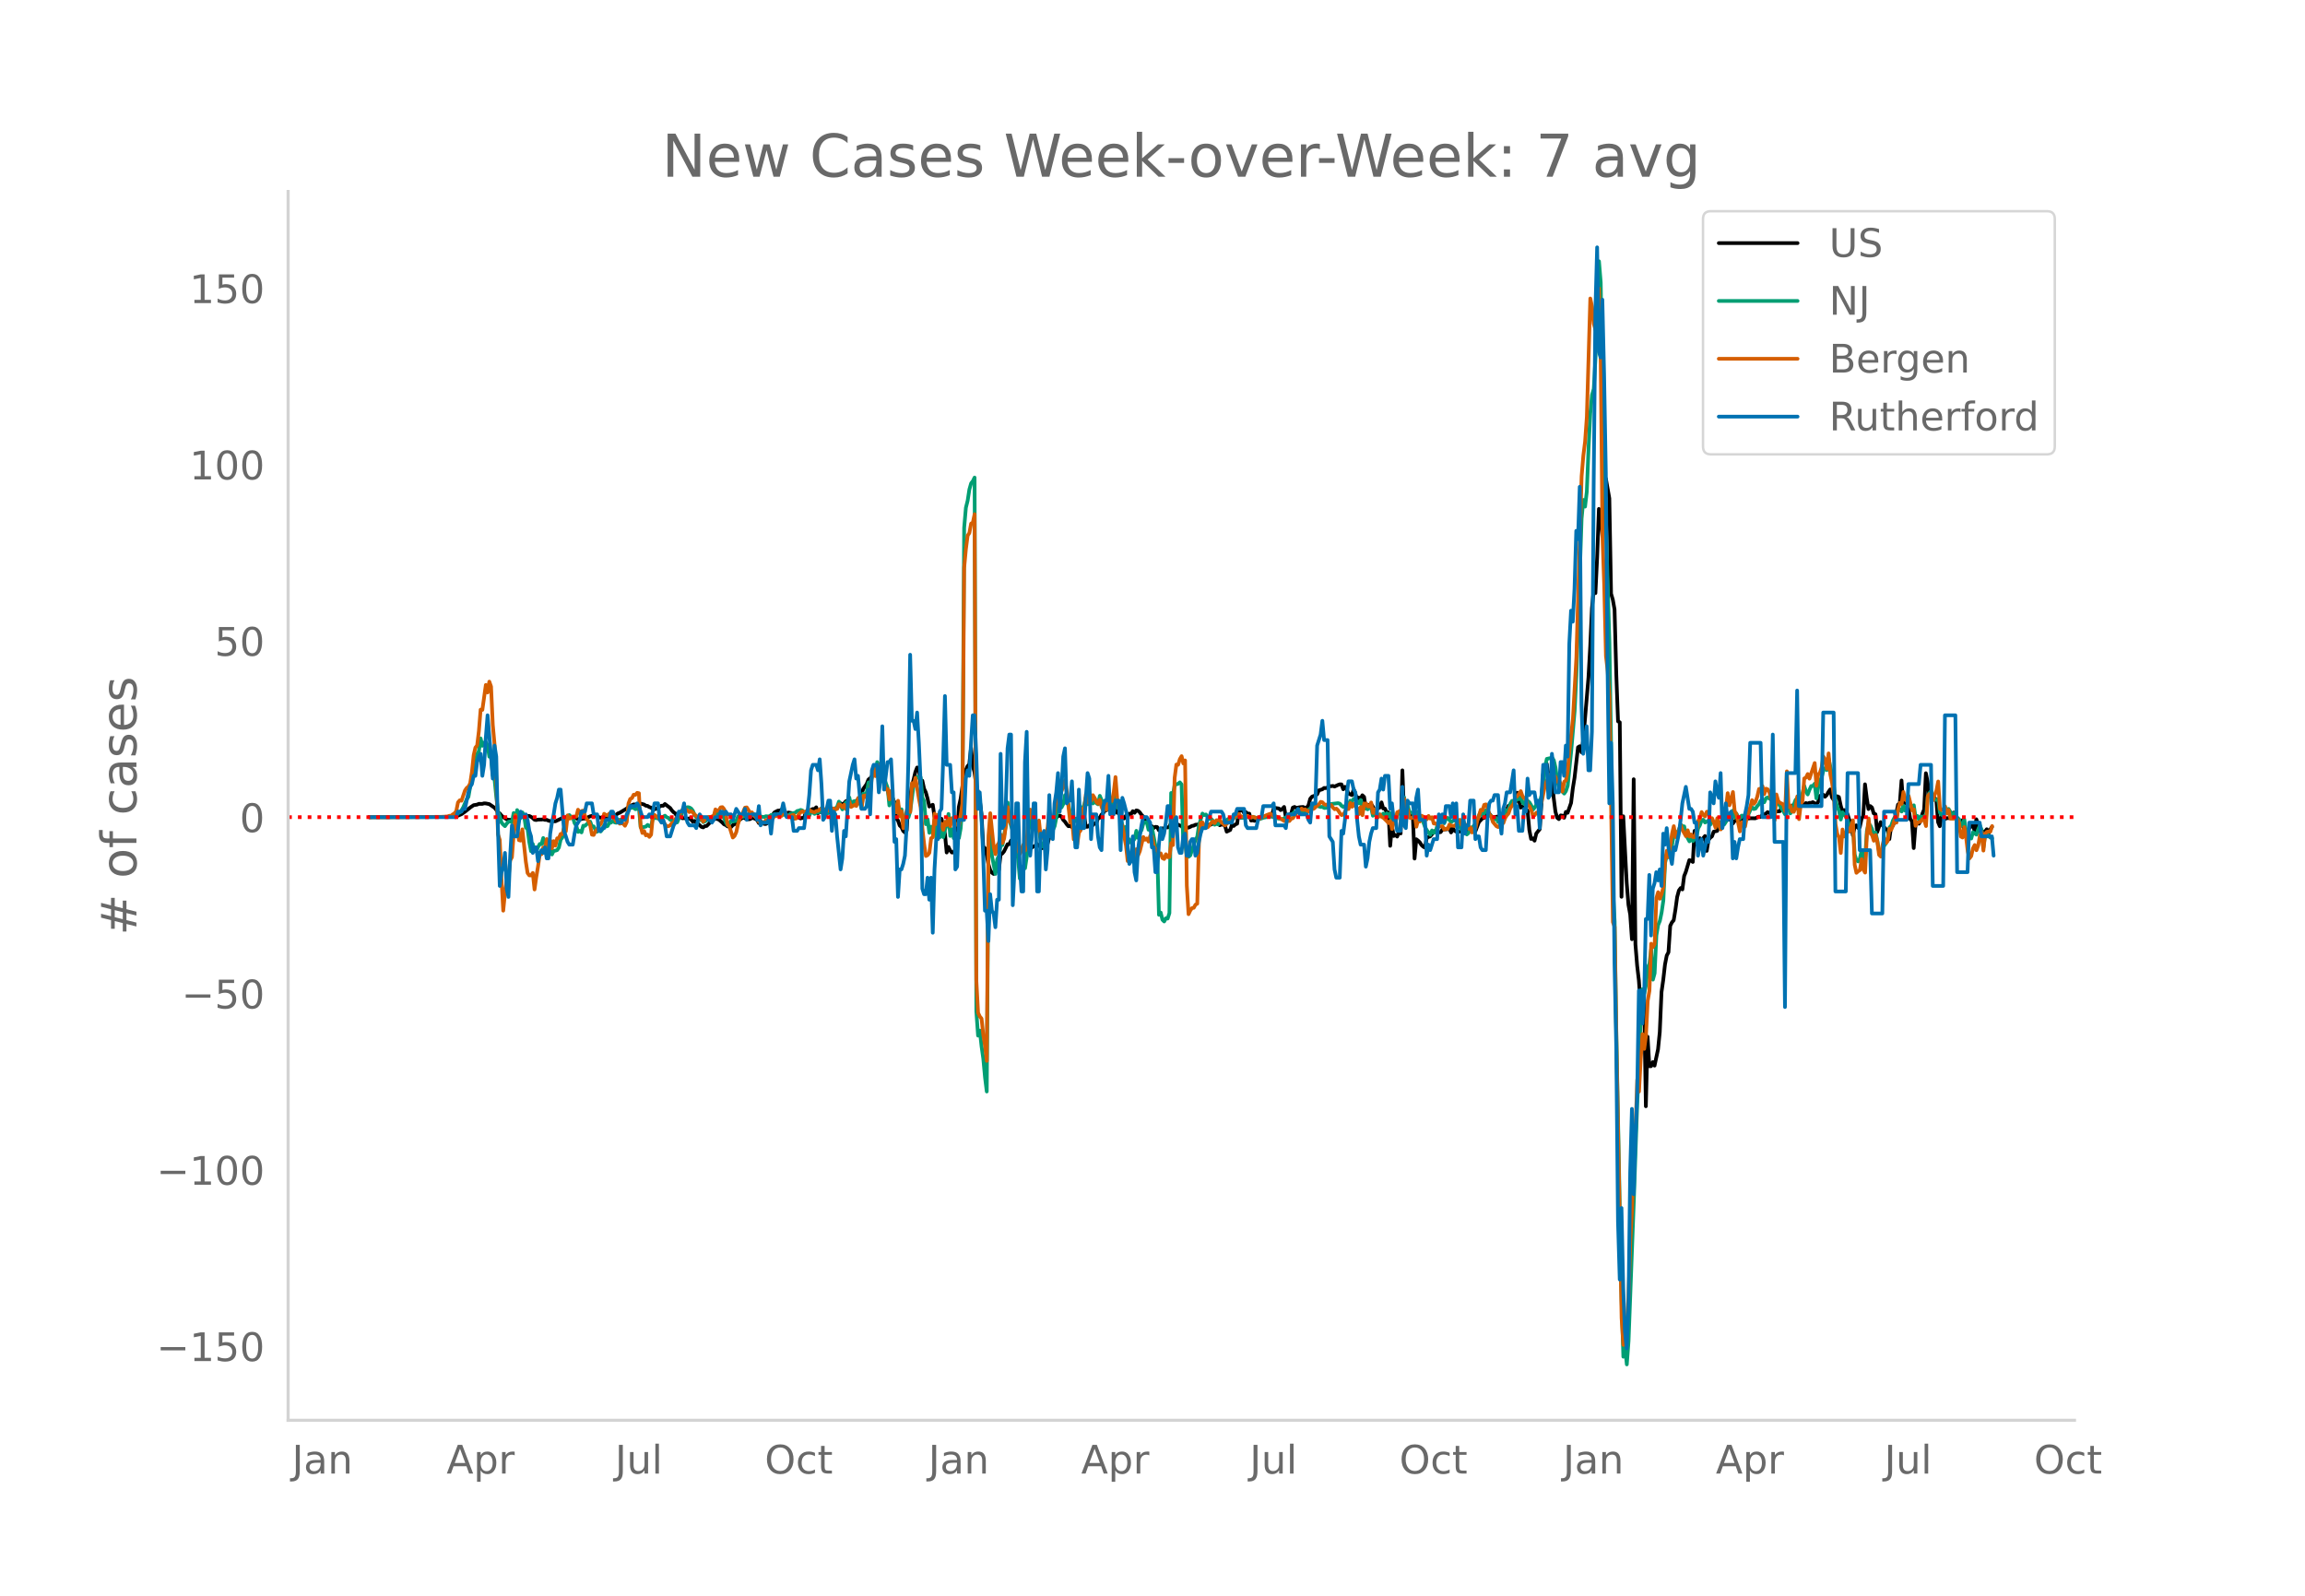 <svg height="864" viewBox="0 0 936 648" width="1248" xmlns="http://www.w3.org/2000/svg" xmlns:xlink="http://www.w3.org/1999/xlink"><defs><style>*{stroke-linecap:butt;stroke-linejoin:round}</style></defs><g id="figure_1"><path d="M0 648h936V0H0z" style="fill:#fff" id="patch_1"/><g id="axes_1"><path d="M117 576.72h725.4V77.76H117z" style="fill:none" id="patch_2"/><path clip-path="url(#p9004074d41)" d="m149.973 331.808 31.772-.104 2.824-.146 1.412-.33 1.413-.615 1.412-1.002 1.412-1.116.706-.58 1.412-.958 1.412-.227.706-.314 1.412.008.706-.204.706.032 1.412.279 2.119 1.457.706.863.706 1.085.706.347.706.91.706.59 1.412.92.706.194.706-.003.706.208.706-.423.706-.154.706-.036 1.412-.776.706-.581.707-.2.706.362 1.412.048.706.348.706.499.706.682.706.124.706-.184 1.412-.01.706-.096.706.222.706-.02.706.325.706.194 2.119.088 2.824-1.332.706-.006.706-.33 2.824-.086.706.432.706.047.706.39.706.124 1.412-.356.706.026 2.119-.94 1.412-.357 1.412.289.706.404.706.242 1.412-.256.706.46 2.118-.738.706-.502.706.004.706-.204.706-.534.707-.241 2.824-1.733 1.412-1.097.706-.224.706-.366.706.082 1.412-.3.706-.079 1.412.351.706.49.706.076.706.476.706.218.707.627.706.035.706-.188 1.412-.885.706-.363.706.037.706-.715 2.118 1.616.706.993.706.738.706.467.706 1.339.706.006.706-.162.706.78.707-.06.706.115.706.271.706-.288.706.439.706.89.706-.29.706.686.706.461 1.412 1.277.706.217.706-.52.706-.07 2.118-2.143 1.412-.887 1.413.433 1.412 1.201.706.737.706.285.706.547.706.076.706.216.706-.782.706-.378.706-.846 2.824-1.982.706.424.706-.556.707.946.706-.075.706-.499.706.121.706.282.706.462.706 1.245.706-.858 1.412 1.196.706.05.706-.423 1.412-3.018.706-.315.706-.971 1.412-.73.706.02.707-.395.706.755.706.227.706.459.706-.273 1.412.243.706 2.222.706-.506.706.11.706-.082.706.417.706-.262.706.198.706-2.658.706.445 1.412-1.197.707-.397.706.075.706-.745.706 2.46.706-.772.706.257.706.062.706-.381.706.172.706.412.706-1.983.706.332.706.153.706-.05.706-.208.706-1.54.706-.544.706.512.707-.473.706-.826.706-.36.706.017.706 1.258.706-.165.706-.634.706-.264.706-.533.706-.943.706-1.146.706-2.25 1.412-1.983.706-1.827.706-.536.706-.725.706-.98.706.538.707-.16.706.021.706 1.587.706.336.706 1.15.706 1.952.706 1.259 1.412 3.068.706.352.706 1.315.706 6.755.706.647.706 2.084.706.64.706 1.56.706.615.706-.765.707-12.42.706-1.157.706-4.664.706-2.522.706-3.044.706-1.815.706.127.706 6.686.706-1.472.706 3.27.706 1.465.706 2.525.706 3.244 1.412-.72.706 4.89 1.412 1.999.706-.266.707-.938.706 2.629.706 3.533.706 7.538.706-2.28.706 1.465.706.82.706-.057.706-1.138.706-5.093.706-12.253.706-3.228 1.412-9.527.706-2.157.706-1.61.706-.735.706-6.683.707 7.133.706 2.692.706 5.506.706 2.432.706 3.345.706 5.617.706 13.368.706.625.706 2.788.706 3.719.706 2.368.706 1.072.706.513.706-.788.706-.963.706.139.706-6.273.706-.42.706-.88 1.413-2.87.706-.01.706-1.53.706 1.88.706-.058.706.366.706 1.012.706.509.706-.328.706.663.706 2.128.706-1.03.706-.646.706-1.28.706-.327.706-.534.706-.188.707-.695.706.809.706-.025.706.864.706-.515.706-.334.706-.929 1.412-5.057.706-1.798.706-2.49.706-1.366.706-.491.706-.27.706.434.706 1.35.706.723.706 1.04.706.806.707-.06.706.41.706-2.53.706-.78.706.051.706-.355.706-.692.706.059.706-.547.706 4.686.706-.024.706-.57.706-.186.706.126.706-.742.706.107.706-2.175.706-.223.707-1.262.706-.658.706-1.086.706-.088.706-.88.706-1.151.706-.204.706 2.053.706.036.706 1.233.706.177.706 1.123.706.634.706.358.706-1.067.706.3.706-1.179.706.176.706-1.175.707.656.706-.973.706.155.706.625.706 1.011.706.717.706 1.106.706-.187.706 1.973.706.992.706.043.706.707.706-.466.706.076.706 1.325 1.412-.793.706.075.707-.58.706.144.706-.24.706-1.592 2.118.338 1.412.695.706.208.706.997.706-.25 1.412-.093.706-.28.706-.405.706-.105.706-.376.706-.046.707-.159.706-.027 1.412.722 2.118-.498.706-.08 1.412-.743.706-.248.706.258.706 1.032.706-.297.706.07.706.4.706 2.432 1.413-.69.706-2.123.706.506.706-.644.706-.287.706-5.414.706.066.706-.12.706 1.14.706-.379.706.627.706-.004.706 2.803.706-.092.706.21 3.53-1.662.707.006.706-.171.706.063 1.412-.274.706-2.977.706-.2 1.412.2.706.664.706-.522.706-.767.706 4.113.706-.587.706-.41.706-.235.706-2.603.707-.284.706.4 1.412-.28 1.412-.112.706.436.706-.201.706-.867.706-2.661.706-.87.706-.277.706-.083.706-.63.706-1.594 1.412-.42.706-.547.706.064.707-.265.706-.572.706.076.706-.138.706.256 1.412-.647.706-.256.706.035.706 1.977.706-.988.706 1.056.706 1.66 1.412.632.706-2.386 1.412 3.975.707-.58.706.426.706-1.364.706.686.706 4.622.706-1.477.706.169.706-.435.706.992.706 1.478.706-.301.706-.474.706-.26.706-2.102.706 2.498.706.046.706 1.563.706-.042.706 13.569.707-8.155.706 4.167.706-.432.706.668.706-1.688.706.444.706-25.65.706 18.034.706-.798.706.658.706-.36.706.849.706-.328.706 17.763.706-7.836.706.542.706.707.706 1.094.707.675.706.382.706-3.96.706-.379.706-.232 1.412-1.748.706-.575.706.167.706.543.706-.118.706-1.024 2.118-.17.706-.348.706 1.678.706-1.727.706 1.05.707.35.706.095 1.412-.312.706-2.953.706 2.547.706.034.706-.587.706-.193.706-.005.706.26.706.924 1.412-3.708 1.412-1.493.706-.206.706-.426.707-2.212.706.887.706 1.098.706.457 2.118-.372.706 1.067.706-1.03.706-1.49.706.958.706-2.152.706-1.68.706.106.706-1.264 1.412-.159.706-3.999 1.413 6.051.706-.389.706.741.706.326.706.608.706 7.797.706 3.642.706-.246.706.946.706-2.938 1.412-1.754 1.412-22.26.706-3.107.706-1.125.706 4.755 1.413 1.341.706 7.671.706 5.604.706 2.51.706.551.706-1.515.706.115.706.84.706-2.369.706.357 1.412-4.017.706-5.896.706-4.347 1.412-12.359.706-.417.706 2.47.707-5.056 2.118-25.32.706-12.525.706-15.575.706-7.42.706 1.267.706-14.633.706-19.57.706 1.894.706 9.08 1.412-23.277 1.412 8.015.706 38.72.706 2.417.706 3.987.707 26.208.706 19.21.706.388.706 70.87.706-32.69 1.412 27.166.706 8.8.706 3.916.706 10.023.706-64.953.706 67.068.706 8.676.706 6.044.706 10.068.706.588.706-2.674.706 43.027.707-28.235.706 11.962.706-.002.706-1.667.706 1.438 1.412-6.618.706-7.019.706-16.252.706-4.948.706-6.21.706-3.65.706-1.339.706-10.725.706-1.429.706-.842.706-4.296.706-5.17.706-2.621.707-.99.706.553.706-5.397.706-1.778 1.412-4.729.706.202.706.552.706-12.641.706 5.431.706-1.885.706-.547.706.796 1.412-1.693.706 6.04.706-4.361.706-.995.707-.506.706-1.944 1.412-.302.706-1.916.706-1.493.706-.133.706-.707.706.168.706-.43.706-.115.706-.69.706 2.312.706-.997 1.412-.57 2.118.253.707-1.414.706.582.706.108.706-.09 2.118.008 1.412-.675.706.13.706-.808.706-.174.706-.363.706-.632.706.444.706-.044.706-1.485.706.508.707.296 1.412-.061.706-1.424.706-.275.706 1.244.706-1.058.706-.662.706.123.706-.277.706 1.02 1.412-1.564.706.42.706.288.706-.117.706-.417.706-.626.706.255.707-.347.706.022.706-.288.706.408.706.276.706-.599.706-2.624.706-.129.706-.366.706.83.706-.699.706-1.269.706-1.008.706 3.254.706 1.005.706-.393.706-1.093.706.318.707 3.372.706 2.63.706-.7.706.145.706 1.661.706 2.231.706.966.706 5.223.706-3.225.706-.818.706 1.044.706-.275.706-3.33.706-1.27.706-12.821.706 5.584.706 4.475.706-1.223.706.59.707 2.38.706.344.706 7.27 1.412-4.056.706 1.237 1.412 1.599.706.355.706 3.71.706-5.094.706-.371.706-1.609 1.412-6.981.706-.462.706-9.303.706 10.083.707-1.662.706.316.706 2.636.706 4.255.706.935.706 10.885.706-9.104.706-1.175.706.394.706-1.19.706-2.906.706-1.688.706-14.726.706 3.442.706 5.824.706-1.164 2.118 2.748.707 9.01.706 1.67.706-3.934.706.639.706.375.706-.359.706-.008.706-.133.706-1.668.706-.46.706.856.706 1.384.706.965.706.634.706-.734.706 3.702.706 1.905 1.413-2.433 1.412-1.307.706 2.513.706-4.766.706 2.089.706 2.665 1.412.344.706-.088.706-.953.706 1.78.706-1.721.706-.993h0" style="fill:none;stroke:#000;stroke-linecap:round;stroke-width:1.5" id="line2d_1"/><path clip-path="url(#p9004074d41)" d="m149.973 331.807 31.772-.096 2.118-.258.706-.194.706-.331.706-.684.707-.28.706-.897.706-1.23 1.412-3.294.706-.96 1.412-8.09.706-3.325.706-2.6.706-3.382.706-1.129.706-5.214.706 3.006.706-1.309.706-.163.706 1.301.706 4.572.707-.085.706 7.762.706 1.396.706 7.14.706 5.979.706 1.845.706 2.732.706.81.706.638.706-1.018.706-.767.706-.129.706.314.706-3.736.706 3.623.706-4.807.706 1.98.706 1.226.706-2.266.707 1.262.706 4.896.706.585.706 5.395.706 3.623.706-2.935.706 2.704.706.281.706-1.681.706-1.31.706.094.706-2.518.706 2.419.706.221.706 2.515.706-1.181.706 2.722.706-1.453.707-.097.706-.233.706-1.034.706-3.174.706-.93.706-3.92.706-2.417.706-1.22.706-1.53.706.811.706-.016.706 2.44.706 1.1.706 2.513.706-.426.706.608.706-2.713.706.041 1.413-1.287.706-.417.706 1.932.706.012.706 1.35.706.812.706-.748.706.652.706-.848.706-1.688.706.541.706-.21.706-1.315.706-.066.706-.811.706.69.706.171.706-1.15 1.413-.091.706-.373.706.064.706-.355.706-4.192.706.097.706-.124.706.071.706.54.706-.185.706-.511.706 8.02.706.002 1.412-.254.706-.695.706.47.706.258.707-3.522.706.06.706-.088 1.412.447.706-.585 1.412-.778.706.645.706.248.706.783.706.136 1.412.965.706-.062.706-1.649.706-.732.706-2.087 1.413-1.389.706-.336.706.131.706.405.706.908.706 1.658.706 1.046.706.73.706.42.706-.48.706 1.295.706-.33 2.824-1.856.706-.258.706-1.244.707.205.706.815.706-.138 1.412 1.025.706 1.93.706 1.129.706-.785.706-1.074.706.325 1.412-.302.706-1.757.706-.802.706.993.706-.018.706-.486.706-.132.707-.357.706.314.706-.053.706-.36 2.118.795 2.118.327.706-.34.706.077.706-.043.706-.489.706-.092.706-.228.706.028.706.258.706-.392.707-.129.706.39.706.099.706.345.706-.11.706-.639 2.118-.548.706-.65.706-.126.706-.302.706.212.706.73.706.496.706-.33.706 1.15.706-1.46.707.154.706.645.706-.454.706-.014.706-.428.706-1.45.706 2.33.706.414.706-.352.706-.92.706-1.761 1.412 1.607.706-1.193.706-.668.706-2.084 1.412 3.153 1.413-2.782.706-.454.706-1.603.706 3.503.706-1.75.706-.295.706 1.11.706-.306.706-.056.706 1.719.706-5.494.706.793.706-1.24.706-4.09.706.348 1.412-4.996.706 1.585.707-5.194.706 1.218.706 3.925.706-.845.706 1.934.706 2.32.706 1.923.706 7.129.706-2.767h.706l.706 2.267.706.919.706-.553.706 2.725.706-1.016.706 4.038.706-.19.706-.55.707-.067.706-2.53 1.412-10.847.706-1.76.706-1.241.706.193.706-.016.706 8.248.706 1.396.706 9.367.706-1.985.706 5.482.706-2.483.706 2.745.706-5.203.706 6.83.706-6.673.706 6.592.707-4.945.706 4.906.706-3.027.706-2.114.706-4.277.706 8.927.706-2.764.706 3.646.706-1.845.706.132.706 1.665.706-3.925.706-9.685.706-112.342.706-8.183.706-2.822.706-4.586.706-2.485.707-.893.706-1.442.706 216.744.706 9.87.706-2.055.706 6.38.706 5.012.706 7.628.706 5.726.706-101.968.706-3.96.706 10.285 1.412 7.292.706-5.899.706-1.488.706-4.086.706-.248 1.413-8.181.706-9.1.706 6.962.706 2.58.706 2.114 1.412 8.396.706 2.66.706 8.163 1.412-4.925.706.751.706-4.729.706-10.498.706-4.201.706-2.907.706-.025.706 5.086.707.373.706.854.706 5.344.706 1.72.706.438.706.29.706-4.669.706-5.47.706 1.223.706 1.682.706-1.564.706-3.476.706-4.92.706-1.142.706 1.89.706-1.395.706-3.602.706 1.568.706 2.29.707 3.846.706.528.706 2.932.706-1.626.706 1.126.706-2.31.706-1.587.706-1.285.706-1.52.706-3.11.706 2.87.706-1.044.706-.085.706.788.706-2.066.706 1.985.706.429.706-3.444.707 1.735.706 2.731.706-2.374.706 2.96.706-3.085.706-.324.706 2.34.706.488.706-5.049.706 5.245.706-.05.706 4.539 1.412 5.737.706-2.305.706 6.771.706-1.69.706 1.44.706-.669.707-1.002.706-3.231.706 2.881.706-1.985.706-1.207.706-2.693.706-.405.706-.143.706 3.126.706-1.36.706.632 1.412 7.363.706 2.804.706 25.094.706-.922.706 2.94.706.686.707-1.313.706.126.706-2.208.706-48.774.706.933.706-4.105.706-.357.706-.2.706-.588.706.837.706 24.919.706-1.56.706 5.669.706.354.706-.566 2.118-6.337.706-1.213.707-4.61 1.412-4.815.706.608.706-.235.706 1.018.706.783.706.016.706.691.706 1.647.706-.334.706.2.706-.785.706-.058.706.168.706-.124.706-.951.706-.52.707-.042.706.193.706-.617.706-.076.706-.4.706.105.706.488 2.118-.147.706-.433.706.38.706-.025.706-.157.706.14 2.118.69 1.413-.528 2.824-.565 1.412.337 1.412.456 2.118.396 3.53-1.916.706-.438.707-.64 2.118-.01.706-.269 1.412.134.706-.198.706-.58.706-.427.706-.735.706-.17.706-.053.706-.258.706.366.706.196.706-.072.706.473.706-.021 1.413-.719.706-.882 2.824-.332.706.21.706.862.706.467.706-.4.706.002.706-.625.706-1.538.706.313.706-1.06.706.286.706 1.071.707.507.706-1.377.706 3.296.706-.164 1.412.643.706-1.025.706.313.706 3.326 1.412-.935.706 1.004.706-.541.706.612.706-1.05.706 1.172.706-1.239.706 1.235.706-1.288.707 4.71.706-2.406.706 1.888.706-4.113.706.156.706-.62.706 1.956.706-7.965.706 5.616.706-2.488.706 2.808 1.412.433.706-1.115.706 3.586.706-2.992.706 3.35.706-.35.707 1.192.706 1.983.706 1.249 1.412 1.92.706-1.798.706.979.706-.208.706-2.632.706-1.27.706-.084.706-.482.706.776.706-1.748.706-.442 1.412 1.714.706-.54.706-.09.707.38.706 1.572.706.62.706 1.188.706-.242.706.917.706 1.23.706-.592.706-1.864.706-.147 1.412-1.822.706-1.472.706-1.895.706-1.537.706 1.666.706-.926.706-1.237.707.686.706 1.136.706.4.706 2.207.706-1.103.706-.191.706 1.651.706-.352.706-1.168.706-.763.706-1.796.706-.822.706-.143.706-2.45.706-1.104.706-.06.706.07.706-.763.706.041.707-.75.706 2.012.706.758.706-1.442.706.115.706.627.706 1.182.706 1.773.706-.843.706-1.19.706.667.706-1.658.706-2.84 1.412-11.625.706-3.132 1.412-.318.707-.207.706 1.05.706 3.038.706 5.164.706 2.95.706 1.055.706.58.706.782.706-1.04.706-2.15 1.412-13.873 1.412-16.528.706-14.248 2.118-63.782.707-7.626.706 2.715.706-6.087.706-17.62.706-14.174.706-7.46.706-2.472.706-12.62.706-21.59.706-17.597.706 8.648.706 45.983.706 23.138.706 29.024 1.412 48.205.706 42.806.706 57.171.706 13.085.707 46.27 2.118 107.268.706 23.221.706-3.798.706 6.924.706-9.503 2.118-56.359 1.412-40.217.706-14.39.706-21.792.706-10.111.706 1.769.706-3.37.707-7.202.706-1.504.706-5.84.706 12.277.706-2.596.706-15.35.706-4.232.706-1.677.706-3.385.706-4.833.706-15.316.706-3.11.706.714.706-2.001.706-2.794.706-4.213.706-.615.706-.4.706-1.088.707-2.084.706.663.706.088.706 3.436 1.412 2.649.706-.956.706.855.706-.896.706-.655.706-3.662.706-1.197.706-2.034.706-.247.706 1.138 1.412-.797.706 1.677.707-1.32.706.454.706.9.706-1.328.706 1.757.706 1.25.706-2.724.706.914.706-1.098.706-1.744.706.106 1.412-2.907.706 2.757.706-1.53.706 1.454.706.58.706-1.197.706.071.707-.041.706-1.483.706.808.706-1.585.706-1.253.706.807.706-.173.706-1.048.706-.758.706-1.437.706-.369.706 1.032.706-1.644.706-.332.706.532.706.196.706.046.706 2.174.707-1.338.706.774.706.997.706 1.237.706 1.004.706 1.276.706-4.003.706 1.219.706 2.393.706-1.018.706-2.472.706-1.999.706-.682.706 2.142.706-1.225 1.412-5.936.706 2.28.706 1.212.707-1.88.706-1.533.706-.028.706-.919.706 5.933.706-4.22.706-2.784.706-1.495.706-2.743.706-1.034.706.797.706-4.74 1.412 6.592.706 4.606.706 5.938.706 2.488.706 1.644.707 3.566.706-2.946.706 1.025.706.81.706 1.34.706 2.99.706-1.462.706.405.706 11.989.706 2.374.706.489.706-1.154.706-3.414.706 4.851.706-1.22.706-11.441.706-2.86.706.594.706 1.483.707 3.135.706-1.732.706 3.247.706 4.217.706.913.706-1.037.706-2.022.706-.924.706-2.11.706-4.332.706-.68.706-2.135.706-1.315.706-.083.706-2.969.706-.175.706.894.706-2.395.707 2.054.706-1.518.706-1.096.706.672.706.399.706-.643.706 5.074.706-.783.706 1.546.706-1.322.706.331.706-.451.706.682.706-8.458.706-1.621.706-.763.706 3.248.706.242.706.048.707-.205.706 5.413.706.884.706.182.706-2.052.706-.37.706-.146.706 1.16.706 1.816.706-1.235.706.447.706 1.421.706.544.706 2.865.706-.465.706-2.382.706 4.796.706 2.28.707-.24.706 1.014.706-2.534.706.408.706.546.706-2.092.706-1.656.706 1.79.706 7.232.706-5.23.706-.625.706 1.078.706.668.706.348h0" style="fill:none;stroke:#009e73;stroke-linecap:round;stroke-width:1.5" id="line2d_2"/><path clip-path="url(#p9004074d41)" d="m149.973 331.807 28.948-.11 2.824-.131.706-.307.706.022.706-.593.706-.417.706-.921.706-3.534.707-.834.706.176 1.412-4.148.706-1.053.706-.527.706-1.338.706-4.675.706-6.737.706-3.116.706-.834.706-5.838.706-8.734.706.11 1.412-10.14.706 3.073.706-4.41.707 1.996.706 15.603.706 7.77.706 14.264.706 22.406.706 2.216.706 15.999.706 12.75.706-7.132.706-5.004.706-1.12.706-7.153.706-1.295.706-9.459.706-7.637.706 3.797.706 6.364.706.198.706-4.587 1.413 13.167.706 4.587.706.944.706.022.706-1.01.706 6.715.706-5.113.706-4.191.706-5.026h.706l.706-2.721.706.57.706-3.994.706 1.536.706-.965.706 3.204.706-2.94.707 1.843.706-2.963.706-.11.706-1.668.706.066.706-2.523.706 1.36.706-6.452.706 1.317.706-.176.706-.68 1.412.022.706-2.787.706 1.426.706-.877.706-.198.706 2.107.706 1.448.707.659.706 1.777.706 3.797.706.11.706-1.493.706-.746.706-1.383.706-.768.706-1.492.706-2.7.706.462.706.175.706-.746.706-.176.706-.307.706 2.59.706 1.119.706-.549.707 1.449.706-.176.706.154.706.856.706-1.493.706-7.527.706-1.865.706-.33.706-1.404.706.066.706-.812.706.154.706 13.562.706 2.59.706-.813.706 1.778.706-.33.706.944.706-.877.707-7.22.706-.812 1.412 1.14.706.418.706-.483.706 1.624.706 1.097.706.834.706-.066.706-.35.706-.966.706-.154.706-1.448.706-.834.706-1.164.706-.526.706-1.23.707.747.706-.9 1.412 1.098.706-.396.706.55.706.877.706.505.706 1.031.706.351.706-.483.706 1.449.706-.944 1.412-1.01.706.308.706-.483.706-.044.706-2.809.707.659.706-.352.706-1.119.706-.11.706.834.706 2.151.706 4.17.706.724 1.412 4.477.706-.659.706-1.558.706-3.313.706-2.107.706-.878.706-2.019.706-1.602.706-.11 1.413 2.217.706-.198.706 1.207 1.412 1.383.706 1.295.706-.352.706.571.706.11.706-1.098.706-.043 1.412-.637.706.022.706-1.01.706.045.706-.198 1.413.154.706-1.624.706.175.706 1.405 1.412.35.706-.614.706-.087.706 1.536.706-.351.706-1.537.706-.702.706-.46.706.46.706-.066.706-.855.706-.11.706.592 1.413.417.706-.548.706-.022.706-.659 1.412-.22.706.352.706.505.706-.198.706-1.119.706 1.12.706-.79.706.416.706-.241.706-1.866.706.286.706.987.707-1.075.706 1.778.706-.637.706-2.37.706 2.129 1.412-.812.706.417.706-3.226.706 1.382.706 2.568.706-4.806.706-.198.706.988.706-2.15.706.394.706-7.351.706-2.963.706 3.248.707-3.116.706-1.427.706.79.706-.11.706 5.904.706 3.292.706-.066.706 4.17.706-3.468.706 3.182.706 4.301.706 1.317.706-4.784.706 6.342.706-2.063.706 6.891 1.412-7.242.707-2.414.706 3.073.706-11.741.706 1.163.706-3.336 1.412 8.537.706 3.511.706 8.69.706 6.255.706 4.784.706-.351.706-.944.706-5.925.706-.417.706-9.59.706 4.257.706-3.84.706 4.543.707-.834.706 2.458.706-3.292.706 1.382.706-2.699.706 3.138.706-3.27.706.549.706 1.865 1.412.637 1.412-8.954.706-95.77.706-7.593.706-5.464.706-1.076.706-3.818.707-.395.706-3.402.706 189.214.706 13.255.706 1.514.706.834.706 6.65.706 4.389.706 6.144.706-91.424.706-9.152 1.412 13.804.706 2.831.706-3.533.706-1.12.706-3.357.706 3.511.706-1.953.707-5.31.706-7.374.706 5.53 1.412 2.633.706 2.831.706 4.06.706 2.348.706 1.624.706-2.085.706-1.645.706 2.37.706-3.71.706-10.928.706-1.997.706 3.577.706.461.706 4.038.707.285.706-3.928.706 6.693.706.373.706-1.185.706.11.706-3.182.706-7.198.706 6.298.706-1.755.706-3.16.706-6.32.706-3.315.706-1.053.706 1.712.706-1.822.706-2.611.706 4.652 1.413 12.597.706-1.405.706 8.252.706-2.765.706 4.828.706-4.806.706-1.01.706-8.69.706.702.706-6.627.706 3.357.706-4.016.706 3.336.706-2.282.706 1.14.706 1.625.706.724.706-1.624.707 2.919.706 1.69.706-2.393.706 1.778.706-4.301.706.548.706.264.706-3.621.706-6.101.706 9.13.706 2.26.706 7.483.706.79.706 4.455.706 3.555.706 6.43.706-1.953.706 1.734.706-2.656.707 1.427.706-3.358.706 2.502.706-1.712 1.412-5.75.706 1.12.706-.527.706 1.273.706-2.392.706.285.706 3.665.706 1.975.706-.483.706 2.239.706-.505.706 1.91.706.372.707-1.931.706 1.207.706-.066.706-5.618.706.768.706-27.278.706-5.42.706.087.706-2.304.706-1.207.706 2.963.706-1.23.706 50.848.706 11.587.706-1.514.706-.965.706-.11.706-1.273.706-.395.707-25.544.706-7.33.706-.154.706 1.383.706.175.706.44.706-.769.706-.987.706-.68.706.745.706-1.163 1.412-.044.706.988 1.412 1.185 1.412-1.47.707-.593.706-.307 2.118-2.15.706-.154.706.943.706.154.706-.066.706-.33.706.067.706.46.706.22.706-.33 1.412.55.706.526.706-.307.706-.724.707-.066 1.412-.68 1.412-.527.706.33.706.811.706-.11.706.264.706.504.706.154 1.412 1.01.706-.22.706.198.706.022.706-.944.706-.198 1.413-2.106.706-.395 1.412-1.427.706.57.706-.24 1.412.965 1.412-1.053.706-.154 1.412-1.295.706-.527.706-.987.706.175.706.834.706.176.707-.132.706.637.706-.417.706 1.031.706.702.706-.263.706.702.706 1.141.706.79.706-.24.706-1.098.706-1.514.706.417.706-2.48.706 1.536.706-1.229.706 1.097.706.57.707 2.546.706-2.874.706 3.313.706-4.718.706-.022.706 1.141.706.066.706-1.624.706 4.258.706-1.515.706 2.414.706.856.706-1.185.706 1.032.706.329 1.412 1.382.706.812.706-.877.707 3.27.706-2.788.706.132.706-4.148.706-.307.706-.439.706 1.888.706-6.65.706 4.455.706-.132.706 3.358.706.22.706-.22.706-1.427.706 5.114.706-2.765.706.658.706-2.348.707.373.706.834.706.241.706-1.36.706 1.075.706-.549.706 2.546.706-.022 1.412 1.25 1.412-.13.706 1.36.706-.395.706.153.706-1.821.706.439 1.412.175 2.119-2.523.706 2.128.706-1.492.706 1.251.706.966.706.768.706-.615.706 2.15.706-1.491.706-.154.706-3.16.706-1.975.706-2.436.706.285.706-2.304.706-.176.707 1.493.706 2.94.706.264.706 2.436 1.412 1.711.706.351.706-.79.706-1.711.706.877.706-1.997.706-1.14.706-.79.706-2.13 1.412-1.865.706-2.809.706-.153 1.413-2.063.706 2.04.706.878.706.022.706 2.941.706.198.706 1.667.706 2.063.706-.044.706-1.053.706.373.706-3.094.706-1.558 1.412-6.957.706-1.712 1.412-2.524.707 1.251.706-1.01.706.79.706 1.91.706-.746.706 1.756.706 2.984.706-4.016.706-.526.706-3.929.706-8.273 1.412-12.728 1.412-25.062 1.412-49.004.706-24.404.707-8.514.706-5.662.706-9.964 1.412-48.148.706 3.358.706 6.913.706 2.523.706-7.549.706-9.327.706 30.22.706 70.62.706 19.619.706 28.836.706 6.1.706 10.36 1.412 91.555.706 1.91.707 45.47 2.118 113.393.706 10.907.706-.659.706-6.627.706-12.794.706-22.056.706-12.618.706-21.902.706-10.687.706-20.322.706 4.784.706-13.255.706-10.073.706 6.013.706-5.31.707-14.177.706-4.148.706-19.07.706 1.382.706-1.25.706-18.698.706-2.37.706 2.677.706-1.91.706-2.808.706-10.863.706-3.928.706 2.59 1.412-9.481.706-3.073.706 4.433.706-1.01 1.413-3.862.706 1.997 1.412 2.524.706-2.414.706 2.546.706-.834.706 1.075.706-.022.706-2.172.706-4.433.706-.878.706-2.677.706 1.163.706.614.706-1.91h.706l.706 3.359.707-.725.706 1.69.706 2.129.706-3.84.706 2.808.706 1.756.706-5.31h.706l.706-3.38.706-6.035.706 4.915.706-2.48.706-2.896.706 7.747.706 1.25 1.412 7.001.706-3.753.706.483.707 1.273.706-3.775.706-2.326.706-1.843.706-2.743.706 1.492.706-.878.706-2.063.706-3.094.706-.088.706-1.075.706 3.27.706-2.239.706.264.706 1.294.706 3.007.706.022.706 8.207.707-10.446.706 2.568.706.878.706.197.706.615.706 2.59.706-16.24.706 14.528.706-.637.706 2.392.706.176.706-1.866.706-4.433.706 9.261.706-6.1.706-1.273.706-9.151.706-.352.706-1.448.707 1.887 2.118-6.342.706 9.217.706-4.565.706-.746.706-2.15.706-4.411.706 1.25.706 3.71.706-6.233.706 8.559.706 3.489.706 5.157.706 11.631.706 3.884.706 1.427.707 6.298.706-9.546.706 2.853.706-1.185.706-2.239.706 1.449 1.412-4.609.706 18.083.706 3.248.706-.636.706-.44.706-4.498.706 4.28.706 1.206.706-15.405.706-6.606.706 6.08.706.68.707 2.326.706-2.283.706 2.502.706 5.486.706.725.706-4.63.706-2.832.706 1.91.706-.769.706-5.047.706.483.706-1.734.706-2.414.706 1.25.706-5.617.706-2.48.706.46.706-4.805.707 3.05.706.615.706-2.107 1.412 5.881.706-.417.706 6.694.706-1.251 1.412-.549.706-.987.706.373.706 2.523.706-12.07.706-.987.706.505.706 2.084.706-2.216.706-1.734.707-3.687.706 11.105.706.505.706-.33.706-1.163.706 2.853.706-1.426.706 3.555 1.412.022.706-.417.706.549.706 1.514.706 5.574.706.417.706-4.258.706 3.775.706 6.123.707 2.83.706-.943.706-3.16.706-1.317.706 2.107.706-1.931.706-4.038.706-1.383.706 7.506.706-6.891.706-.746.706-.132.706.066.706-2.26h0" style="fill:none;stroke:#d55e00;stroke-linecap:round;stroke-width:1.5" id="line2d_3"/><path clip-path="url(#p9004074d41)" d="M149.973 331.807h35.302l.706-2.235h1.413l.706-1.118h.706l1.412-6.706.706-2.235.706-1.118.706-3.353h.706l.706-5.589.706-2.235.706-1.118.706 8.942.706-4.471.706-11.177.706-8.942 1.413 16.766.706 8.941.706-13.412.706 4.47.706 30.179.706 22.354.706-5.588.706-2.236.706-5.588.706 14.53.706 3.353.706-16.766.706-12.294.706 4.47h1.412l.706-5.588.706-4.471.706 2.235h.707l.706-1.117.706 2.235.706 4.471.706 2.235.706 6.707.706-2.236h.706l.706 5.589.706-3.353.706-1.118.706 1.118.706-2.236.706 4.471h.706l.706-10.06.706-4.47.706-3.353.707-4.471.706-2.236.706-3.353h.706l1.412 16.766 1.412 4.47.706 1.119h1.412l.706-4.471.706-3.353 1.412-2.236.706-3.353h1.412l.706-3.353h2.119l.706 4.47h1.412l.706 6.707h.706l.706-1.118h.706l.706-3.353h1.412l.706-3.353h.706l.706 2.235h.706l.706 2.236h1.413l.706-2.236.706 1.118.706-2.235.706-1.118.706-2.235h2.118l.706-1.118.706 1.118 1.412 4.47h2.118l.706-1.117.706 1.117.707-2.235.706-3.353h1.412l.706 6.706.706 1.118.706-1.118.706 2.236.706 4.47h1.412l1.412-4.47.706-1.118 1.412-4.471h1.412l.707-3.353.706 5.588.706 2.236.706 1.118h2.118l.706 1.117.706-3.353.706-2.235.706 1.117h2.118l.706 1.118h.706l.706 1.118 1.412-2.236h1.413l.706-2.235h.706l.706 1.118.706-1.118.706 1.118h1.412l.706 2.235 1.412-4.47 1.412 2.235h1.412l.706-2.236.706 4.471.707-2.235.706 1.117.706-1.117h1.412l.706 2.235.706-5.588.706 7.824.706-1.118h2.118l.706-2.236.706 6.707.706-6.707.706-1.117h2.118l.707-1.118.706-3.353.706 3.353.706 2.235h2.118l.706 5.589h1.412l.706-1.118h2.118l.706-5.588.706-1.118.706-6.706.706-10.06.707-2.235h1.412l.706 2.235.706-4.47.706 10.059.706 14.53.706-1.118 1.412-6.706h.706l.706 12.295.706-7.824.706 1.118.706 8.941 1.412 13.413.706-4.47.707-11.178.706 2.235 1.412-22.354 1.412-6.706.706-2.236.706 7.824.706-1.117.706 7.824.706 5.588h1.412l.706-1.117.706-6.707.706 10.06.706-17.884.706-2.235h1.413l.706 11.177.706-5.589.706-21.236.706 25.707 1.412-11.177h.706l.706-1.118.706 13.413.706 20.119.706-1.118.706 23.472.706-11.177h.706l.706-2.235.706-3.354.706-12.294.707-26.826.706-42.473.706 26.825h.706l.706 3.353.706-6.706.706 12.295.706 15.648.706 43.591.706 2.236h.706l.706-6.707.706 8.942.706-8.942.706 22.355.706-25.708.706-12.295h.706l.706-11.177.707-1.118.706-20.119.706-25.707.706 27.943h1.412l.706 11.177h.706l.706 31.296.706-1.118.706-19h2.118l.706-16.767.706-3.353.706 2.236.706-13.413.707-11.177h.706l.706 15.648.706 22.354.706-6.706.706 10.06.706 15.647.706 22.355h.706l.706 12.295.706-19.001.706 6.706.706 1.118.706 5.588.706-11.177h.706l.706-59.24.706 30.18.706-1.118.707-8.942.706-22.354.706-5.59h.706l.706 69.3.706-14.53.706-26.826h.706l.706 24.59.706 11.177h.706l.706-52.533.706-12.295.706 45.827.706 4.47.706-7.824.706-13.412h.706l.707 35.767h.706l.706-23.472.706 1.117.706-2.235.706 15.648.706-7.824.706-22.354.706 16.765.706 1.118.706-14.53.706-4.471.706-7.824.706 15.648.706-8.942.706-13.412.706-3.353.706 22.354.706-1.118h.707l.706-7.824.706 15.648.706 11.177h.706l.706-23.472.706 15.648h1.412l.706-12.295.706-10.059.706 2.235.706 24.59.706-10.06h1.412l.706 8.942.706 4.471.707 1.118.706-17.883.706-2.236h.706l.706-10.06.706 15.649.706-3.353.706 3.353.706-5.589h1.412l.706 20.119.706-21.237.706 2.236 1.412 5.588v12.295l.706 6.707.706-1.118.706-10.06.707 14.53.706 3.354.706-12.295.706-5.589.706-4.47.706-3.354h1.412l1.412 2.236.706 10.06h.706l.706 10.059h.706l.706-11.177.706-6.707.706 4.471.706-2.235.707-4.471.706-6.706h.706l.706 7.824.706 4.47.706-6.706.706-1.118.706 12.295.706 2.236h.706l.706-6.707.706-1.117.706 8.941h.706l.706-5.588.706-1.118h.706l.706 6.706.706-1.117.707-4.471.706-3.353.706-2.236h1.412l.706-4.47h.706l.706-2.236h4.236l.706 1.118.706 3.353h2.825l.706-3.353h.706l.706-2.236h2.824l.706 6.707.706 1.117h3.53l.706-3.353.706-1.118h.706l.707-4.47h3.53l.706-1.118.706 8.942h3.53l.706 1.117.706-5.588h2.825l1.412-2.236.706 2.236h2.824l.706 2.235.706 1.118.706-7.824h1.412l.706-23.472 1.412-4.471.706-5.589.706 7.824h1.413l.706 39.12 1.412 2.236.706 11.177.706 3.353h1.412l.706-19.001.706 1.118.706-5.589.706-10.06.706-5.588h1.412l.706 3.353.706 1.118.706 11.177.707 6.706.706 3.354h1.412l.706 8.941.706-3.353.706-6.706.706-3.353.706-2.236h1.412l.706-14.53.706-1.118.706-4.47.706 4.47.706-5.588h1.412l.706 13.412.707-2.235.706 6.706.706-1.118.706 5.589h1.412l.706-17.883.706 15.648.706 1.117.706-11.177.706 1.118h1.412l.706 5.588.706-7.824.706-3.353.706 12.295h2.119l.706 14.53.706-4.47.706 2.235 1.412-4.47h1.412l.706-10.06.706 3.353.706-3.353.706 3.353.706-6.706h1.412l.706 4.47.706-5.588.706 6.706.707-6.706.706 17.883h1.412l.706-13.412.706 7.824.706-3.353h.706l.706-10.06h1.412l.706 15.648.706-1.118h.706l.706 4.471.706 1.118h1.412l.707-13.413.706-5.588.706-1.118h.706l.706-2.235h1.412l.706 10.06.706 5.588.706-10.06.706-2.235.706-4.471h1.412l1.412-8.942.706 17.884.706-3.353.706 10.059h1.413l.706-8.942.706 1.118.706-13.413.706 6.707.706-1.118h1.412l.706 4.47.706-1.117.706 11.177 1.412-25.707h1.412l.706 13.412.706-1.117.707-16.766.706 6.706.706 8.942h1.412l.706-12.295h.706l.706 5.589.706-12.295.706 4.47.706-45.826.706-13.412.706 4.47.706-13.412.706-23.472.706 3.353.706-21.237.706 88.3.707 20.119.706-4.47.706-6.707.706 17.883h.706l.706-15.648.706-99.477.706-71.534.706-25.707.706 42.473.706 2.236.706-23.472.706 30.178.706 40.238.706 79.358.706 54.768.706-24.59.706 24.59.706 64.827.707 34.65.706 70.416.706 23.472.706-29.06.706 32.413.706 17.884.706 6.706.706-15.648.706-55.886.706-25.708.706 34.65.706-22.355.706-17.883.706-42.473h.706l.706 13.412.706-10.06.706-32.413h.707l.706-17.884.706 24.59.706-19 .706-2.236.706-4.471.706 3.353.706-4.47.706 6.705.706-21.236.706 4.47.706-6.706.706 7.824 1.412 6.707.706-6.707.706 1.118 1.412-6.706.707-5.589.706-6.706 1.412-6.706 1.412 8.941h.706l.706 1.118.706 4.47h.706l.706 13.413.706-4.47.706-2.236.706 6.706 1.412-6.706.706 1.118.706-20.119 1.413 4.47.706-8.94.706 4.47.706 2.235.706-10.059.706 22.354.706-3.353.706-6.706.706 6.706.706-2.235.706-1.118.706 19.001.706-6.706.706 6.706.706-4.47.706-3.354h1.412l.707-10.06.706-3.352.706-4.471.706-21.237h4.236l.706 30.178h3.53l.706-33.531.706 43.59h3.53l.707 67.064.706-95.006h3.53l.706-33.532.706 46.945h9.179l.706-38.003h4.236l.706 72.652h4.237l.706-48.062h4.236l.706 31.296h4.236l.706 25.708h4.237l.706-41.356h4.236l.706 3.353h4.237l.706-14.53h4.236l.706-7.824h4.236l.706 49.18h4.237l.706-69.3h4.236l.706 63.71h4.236l.707-20.118h4.236l.706 5.588h4.236l.706 7.824h0" style="fill:none;stroke:#0072b2;stroke-linecap:round;stroke-width:1.5" id="line2d_4"/><path clip-path="url(#p9004074d41)" d="M117 331.807h725.4" style="fill:none;stroke:red;stroke-dasharray:1.5,2.475;stroke-dashoffset:0;stroke-width:1.5" id="line2d_5"/><path d="M117 576.72V77.76" style="fill:none;stroke:#d3d3d3;stroke-linecap:square;stroke-linejoin:miter;stroke-width:1.25" id="patch_3"/><path d="M117 576.72h725.4" style="fill:none;stroke:#d3d3d3;stroke-linecap:square;stroke-linejoin:miter;stroke-width:1.25" id="patch_4"/><g id="matplotlib.axis_1"><g id="xtick_1"><g style="fill:#696969" transform="matrix(.16 0 0 -.16 118.577 598.378)" id="text_1"><defs><path d="M9.813 72.906h9.859V5.078q0-13.187-5-19.14-5-5.954-16.094-5.954h-3.75v8.297h3.078q6.531 0 9.219 3.672Q9.813-4.39 9.813 5.078z" id="DejaVuSans-74"/><path d="M34.281 27.484q-10.89 0-15.093-2.484-4.204-2.484-4.204-8.5 0-4.781 3.157-7.594 3.156-2.797 8.562-2.797 7.485 0 12 5.297 4.516 5.297 4.516 14.078v2zm17.922 3.72V0H43.22v8.297Q40.14 3.328 35.547.953q-4.594-2.375-11.234-2.375-8.391 0-13.36 4.719Q6 8.016 6 15.922q0 9.219 6.172 13.906 6.187 4.688 18.437 4.688h12.61v.89q0 6.203-4.078 9.594-4.078 3.39-11.453 3.39-4.688 0-9.141-1.124-4.438-1.125-8.531-3.375v8.312q4.921 1.906 9.562 2.844 4.64.953 9.031.953 11.875 0 17.735-6.156 5.86-6.14 5.86-18.64z" id="DejaVuSans-97"/><path d="M54.89 33.016V0h-8.984v32.719q0 7.765-3.031 11.61-3.031 3.858-9.078 3.858-7.281 0-11.484-4.64-4.204-4.625-4.204-12.64V0H9.08v54.688h9.03v-8.5q3.235 4.937 7.594 7.374Q30.078 56 35.797 56q9.422 0 14.25-5.828 4.844-5.828 4.844-17.156z" id="DejaVuSans-110"/></defs><use xlink:href="#DejaVuSans-74"/><use x="29.492" xlink:href="#DejaVuSans-97"/><use x="90.771" xlink:href="#DejaVuSans-110"/></g></g><g id="xtick_2"><g style="fill:#696969" transform="matrix(.16 0 0 -.16 181.32 598.378)" id="text_2"><defs><path d="M34.188 63.188 20.797 26.906h26.812zm-5.579 9.718h11.188L67.578 0h-10.25l-6.64 18.703h-32.86L11.188 0H.78z" id="DejaVuSans-65"/><path d="M18.11 8.203v-29H9.077v75.484h9.031v-8.296q2.844 4.875 7.157 7.234Q29.594 56 35.594 56q9.968 0 16.187-7.906 6.235-7.907 6.235-20.797T51.78 6.484q-6.218-7.906-16.187-7.906-6 0-10.328 2.375-4.313 2.375-7.157 7.25zm30.578 19.094q0 9.906-4.079 15.547-4.078 5.64-11.203 5.64-7.14 0-11.218-5.64-4.079-5.64-4.079-15.547 0-9.906 4.078-15.547 4.079-5.64 11.22-5.64 7.124 0 11.202 5.64t4.078 15.547z" id="DejaVuSans-112"/><path d="M41.11 46.297q-1.516.875-3.297 1.281Q36.03 48 33.89 48q-7.625 0-11.703-4.953-4.079-4.953-4.079-14.234V0H9.08v54.688h9.03v-8.5q2.844 4.984 7.375 7.39Q30.031 56 36.531 56q.922 0 2.047-.125 1.125-.11 2.484-.36z" id="DejaVuSans-114"/></defs><use xlink:href="#DejaVuSans-65"/><use x="68.408" xlink:href="#DejaVuSans-112"/><use x="131.885" xlink:href="#DejaVuSans-114"/></g></g><g id="xtick_3"><g style="fill:#696969" transform="matrix(.16 0 0 -.16 249.759 598.378)" id="text_3"><defs><path d="M8.5 21.578v33.11h8.984V21.922q0-7.766 3.016-11.656 3.031-3.875 9.094-3.875 7.265 0 11.484 4.64 4.234 4.64 4.234 12.656v31h8.985V0h-8.984v8.406Q42.047 3.422 37.718 1q-4.313-2.422-10.032-2.422-9.421 0-14.312 5.86Q8.5 10.296 8.5 21.578zM31.11 56z" id="DejaVuSans-117"/><path d="M9.422 75.984h8.984V0H9.422z" id="DejaVuSans-108"/></defs><use xlink:href="#DejaVuSans-74"/><use x="29.492" xlink:href="#DejaVuSans-117"/><use x="92.871" xlink:href="#DejaVuSans-108"/></g></g><g id="xtick_4"><g style="fill:#696969" transform="matrix(.16 0 0 -.16 310.536 598.378)" id="text_4"><defs><path d="M39.406 66.219q-10.75 0-17.078-8.016-6.312-8-6.312-21.828 0-13.766 6.312-21.781 6.328-8 17.078-8 10.735 0 17.016 8 6.281 8.015 6.281 21.781 0 13.828-6.281 21.828-6.281 8.016-17.016 8.016zm0 8q15.328 0 24.5-10.281 9.188-10.282 9.188-27.563 0-17.234-9.188-27.516-9.172-10.28-24.5-10.28-15.375 0-24.593 10.25-9.204 10.265-9.204 27.546t9.204 27.563q9.218 10.28 24.593 10.28z" id="DejaVuSans-79"/><path d="M48.781 52.594v-8.407q-3.812 2.11-7.64 3.157-3.828 1.047-7.735 1.047-8.75 0-13.593-5.547-4.829-5.532-4.829-15.547 0-10.016 4.829-15.563 4.843-5.53 13.593-5.53 3.907 0 7.735 1.046 3.828 1.047 7.64 3.156V2.094Q45.016.344 40.984-.531q-4.015-.89-8.562-.89-12.36 0-19.64 7.765-7.266 7.765-7.266 20.953 0 13.375 7.343 21.031Q20.22 56 33.016 56q4.14 0 8.093-.86 3.953-.843 7.672-2.546z" id="DejaVuSans-99"/><path d="M18.313 70.219V54.688h18.5v-6.985h-18.5V18.016q0-6.688 1.828-8.594 1.828-1.906 7.453-1.906h9.218V0h-9.218q-10.407 0-14.36 3.875-3.953 3.89-3.953 14.14v29.688H2.687v6.984h6.594V70.22z" id="DejaVuSans-116"/></defs><use xlink:href="#DejaVuSans-79"/><use x="78.711" xlink:href="#DejaVuSans-99"/><use x="133.691" xlink:href="#DejaVuSans-116"/></g></g><g id="xtick_5"><g style="fill:#696969" transform="matrix(.16 0 0 -.16 376.993 598.378)" id="text_5"><use xlink:href="#DejaVuSans-74"/><use x="29.492" xlink:href="#DejaVuSans-97"/><use x="90.771" xlink:href="#DejaVuSans-110"/></g></g><g id="xtick_6"><g style="fill:#696969" transform="matrix(.16 0 0 -.16 439.03 598.378)" id="text_6"><use xlink:href="#DejaVuSans-65"/><use x="68.408" xlink:href="#DejaVuSans-112"/><use x="131.885" xlink:href="#DejaVuSans-114"/></g></g><g id="xtick_7"><g style="fill:#696969" transform="matrix(.16 0 0 -.16 507.468 598.378)" id="text_7"><use xlink:href="#DejaVuSans-74"/><use x="29.492" xlink:href="#DejaVuSans-117"/><use x="92.871" xlink:href="#DejaVuSans-108"/></g></g><g id="xtick_8"><g style="fill:#696969" transform="matrix(.16 0 0 -.16 568.245 598.378)" id="text_8"><use xlink:href="#DejaVuSans-79"/><use x="78.711" xlink:href="#DejaVuSans-99"/><use x="133.691" xlink:href="#DejaVuSans-116"/></g></g><g id="xtick_9"><g style="fill:#696969" transform="matrix(.16 0 0 -.16 634.702 598.378)" id="text_9"><use xlink:href="#DejaVuSans-74"/><use x="29.492" xlink:href="#DejaVuSans-97"/><use x="90.771" xlink:href="#DejaVuSans-110"/></g></g><g id="xtick_10"><g style="fill:#696969" transform="matrix(.16 0 0 -.16 696.74 598.378)" id="text_10"><use xlink:href="#DejaVuSans-65"/><use x="68.408" xlink:href="#DejaVuSans-112"/><use x="131.885" xlink:href="#DejaVuSans-114"/></g></g><g id="xtick_11"><g style="fill:#696969" transform="matrix(.16 0 0 -.16 765.178 598.378)" id="text_11"><use xlink:href="#DejaVuSans-74"/><use x="29.492" xlink:href="#DejaVuSans-117"/><use x="92.871" xlink:href="#DejaVuSans-108"/></g></g><g id="xtick_12"><g style="fill:#696969" transform="matrix(.16 0 0 -.16 825.955 598.378)" id="text_12"><use xlink:href="#DejaVuSans-79"/><use x="78.711" xlink:href="#DejaVuSans-99"/><use x="133.691" xlink:href="#DejaVuSans-116"/></g></g></g><g id="matplotlib.axis_2"><g id="ytick_1"><g style="fill:#696969" transform="matrix(.16 0 0 -.16 63.553 552.69)" id="text_13"><defs><path d="M10.594 35.5h62.593v-8.297H10.594z" id="DejaVuSans-8722"/><path d="M12.406 8.297h16.11v55.625l-17.532-3.516v8.985l17.438 3.515h9.86V8.296H54.39V0H12.406z" id="DejaVuSans-49"/><path d="M10.797 72.906h38.719v-8.312H19.828v-17.86q2.14.735 4.281 1.094 2.157.36 4.313.36 12.203 0 19.328-6.688 7.14-6.688 7.14-18.11 0-11.765-7.328-18.296-7.328-6.516-20.656-6.516-4.593 0-9.36.781-4.75.782-9.827 2.344v9.922q4.39-2.39 9.078-3.563 4.687-1.171 9.906-1.171 8.453 0 13.375 4.437 4.938 4.438 4.938 12.063 0 7.609-4.938 12.047-4.922 4.453-13.375 4.453-3.953 0-7.89-.875-3.922-.875-8.016-2.735z" id="DejaVuSans-53"/><path d="M31.781 66.406q-7.61 0-11.453-7.5Q16.5 51.422 16.5 36.375q0-14.984 3.828-22.484 3.844-7.5 11.453-7.5 7.672 0 11.5 7.5 3.844 7.5 3.844 22.484 0 15.047-3.844 22.531-3.828 7.5-11.5 7.5zm0 7.813q12.266 0 18.735-9.703 6.468-9.688 6.468-28.141 0-18.406-6.468-28.11-6.47-9.687-18.735-9.687-12.25 0-18.718 9.688-6.47 9.703-6.47 28.109 0 18.453 6.47 28.14Q19.53 74.22 31.78 74.22z" id="DejaVuSans-48"/></defs><use xlink:href="#DejaVuSans-8722"/><use x="83.789" xlink:href="#DejaVuSans-49"/><use x="147.412" xlink:href="#DejaVuSans-53"/><use x="211.035" xlink:href="#DejaVuSans-48"/></g></g><g id="ytick_2"><g style="fill:#696969" transform="matrix(.16 0 0 -.16 63.553 481.09)" id="text_14"><use xlink:href="#DejaVuSans-8722"/><use x="83.789" xlink:href="#DejaVuSans-49"/><use x="147.412" xlink:href="#DejaVuSans-48"/><use x="211.035" xlink:href="#DejaVuSans-48"/></g></g><g id="ytick_3"><g style="fill:#696969" transform="matrix(.16 0 0 -.16 73.733 409.488)" id="text_15"><use xlink:href="#DejaVuSans-8722"/><use x="83.789" xlink:href="#DejaVuSans-53"/><use x="147.412" xlink:href="#DejaVuSans-48"/></g></g><g id="ytick_4"><use xlink:href="#DejaVuSans-48" style="fill:#696969" transform="matrix(.16 0 0 -.16 97.32 337.886)" id="text_16"/></g><g id="ytick_5"><g style="fill:#696969" transform="matrix(.16 0 0 -.16 87.14 266.285)" id="text_17"><use xlink:href="#DejaVuSans-53"/><use x="63.623" xlink:href="#DejaVuSans-48"/></g></g><g id="ytick_6"><g style="fill:#696969" transform="matrix(.16 0 0 -.16 76.96 194.683)" id="text_18"><use xlink:href="#DejaVuSans-49"/><use x="63.623" xlink:href="#DejaVuSans-48"/><use x="127.246" xlink:href="#DejaVuSans-48"/></g></g><g id="ytick_7"><g style="fill:#696969" transform="matrix(.16 0 0 -.16 76.96 123.082)" id="text_19"><use xlink:href="#DejaVuSans-49"/><use x="63.623" xlink:href="#DejaVuSans-53"/><use x="127.246" xlink:href="#DejaVuSans-48"/></g></g><g style="fill:#696969" transform="matrix(0 -.2 -.2 0 55.393 379.813)" id="text_20"><defs><path d="M51.125 44H36.922l-4.11-16.313h14.313zm-7.328 27.781-5.078-20.265h14.265L58.11 71.78h7.813L60.89 51.516h15.234V44h-17.14l-4-16.313h15.53V20.22H53.079L48 0h-7.813l5.032 20.219H30.906L25.875 0h-7.86l5.079 20.219H7.719v7.468h17.187L29 44H13.281v7.516h17.625l4.985 20.265z" id="DejaVuSans-35"/><path d="M30.61 48.39q-7.22 0-11.422-5.64-4.204-5.64-4.204-15.453 0-9.813 4.172-15.453 4.188-5.64 11.453-5.64 7.188 0 11.375 5.655 4.203 5.672 4.203 15.438 0 9.719-4.203 15.406-4.187 5.688-11.375 5.688zm0 7.61q11.718 0 18.406-7.625 6.703-7.61 6.703-21.078 0-13.422-6.703-21.078-6.688-7.64-18.407-7.64-11.765 0-18.437 7.64-6.656 7.656-6.656 21.078 0 13.469 6.656 21.078Q18.844 56 30.609 56z" id="DejaVuSans-111"/><path d="M37.11 75.984V68.5h-8.594q-4.828 0-6.72-1.953-1.874-1.953-1.874-7.031v-4.828h14.797v-6.985H19.922V0H10.89v47.703H2.297v6.984h8.594V58.5q0 9.125 4.25 13.297 4.25 4.187 13.468 4.187z" id="DejaVuSans-102"/><path d="M44.281 53.078v-8.5q-3.797 1.953-7.906 2.922-4.094.984-8.5.984-6.688 0-10.031-2.047-3.344-2.046-3.344-6.156 0-3.125 2.39-4.906 2.391-1.781 9.626-3.39l3.078-.688q9.562-2.047 13.593-5.781 4.032-3.735 4.032-10.422 0-7.625-6.032-12.078-6.03-4.438-16.578-4.438-4.39 0-9.156.86Q10.688.296 5.422 2v9.281q4.984-2.594 9.812-3.89 4.829-1.282 9.579-1.282 6.343 0 9.75 2.172 3.421 2.172 3.421 6.125 0 3.656-2.468 5.61-2.453 1.953-10.813 3.765l-3.125.735q-8.344 1.75-12.062 5.39-3.704 3.64-3.704 9.985 0 7.718 5.47 11.906Q16.75 56 26.811 56q4.97 0 9.36-.734 4.406-.72 8.11-2.188z" id="DejaVuSans-115"/><path d="M56.203 29.594v-4.39H14.891q.593-9.282 5.593-14.142 5-4.859 13.938-4.859 5.172 0 10.031 1.266 4.86 1.265 9.656 3.812v-8.5Q49.266.734 44.187-.344 39.11-1.422 33.892-1.422q-13.094 0-20.735 7.61-7.64 7.625-7.64 20.625 0 13.421 7.25 21.296Q20.016 56 32.328 56q11.031 0 17.453-7.11 6.422-7.093 6.422-19.296zm-8.984 2.64q-.094 7.36-4.125 11.75-4.032 4.407-10.672 4.407-7.516 0-12.031-4.25-4.516-4.25-5.203-11.97z" id="DejaVuSans-101"/></defs><use xlink:href="#DejaVuSans-35"/><use x="83.789" xlink:href="#DejaVuSans-32"/><use x="115.576" xlink:href="#DejaVuSans-111"/><use x="176.758" xlink:href="#DejaVuSans-102"/><use x="211.963" xlink:href="#DejaVuSans-32"/><use x="243.75" xlink:href="#DejaVuSans-99"/><use x="298.73" xlink:href="#DejaVuSans-97"/><use x="360.01" xlink:href="#DejaVuSans-115"/><use x="412.109" xlink:href="#DejaVuSans-101"/><use x="473.633" xlink:href="#DejaVuSans-115"/></g></g><g style="fill:#696969" transform="matrix(.24 0 0 -.24 268.746 71.76)" id="text_21"><defs><path d="M9.813 72.906h13.28l32.329-60.984v60.984h9.562V0h-13.28L19.39 60.984V0H9.813z" id="DejaVuSans-78"/><path d="M4.203 54.688h8.985l11.234-42.672 11.172 42.672h10.593l11.235-42.672 11.187 42.672h8.985L63.28 0H52.688L40.922 44.828 29.109 0H18.5z" id="DejaVuSans-119"/><path d="M64.406 67.281v-10.39q-4.984 4.64-10.625 6.922-5.64 2.296-11.984 2.296-12.5 0-19.14-7.64-6.641-7.64-6.641-22.094 0-14.406 6.64-22.047 6.64-7.64 19.14-7.64 6.345 0 11.985 2.296 5.64 2.297 10.625 6.938V5.609Q59.234 2.094 53.437.33q-5.78-1.75-12.218-1.75-16.563 0-26.094 10.124-9.516 10.14-9.516 27.672 0 17.578 9.516 27.703 9.531 10.14 26.094 10.14 6.531 0 12.312-1.734 5.797-1.734 10.875-5.203z" id="DejaVuSans-67"/><path d="M3.328 72.906h9.953L28.61 11.281l15.282 61.625h11.093l15.328-61.625 15.282 61.625h10.015L77.297 0H64.89L49.516 63.281 33.984 0H21.578z" id="DejaVuSans-87"/><path d="M9.078 75.984h9.031V31.11l26.813 23.578H56.39l-29-25.578L57.625 0H45.906L18.11 26.703V0H9.08z" id="DejaVuSans-107"/><path d="M4.89 31.39h26.313v-8H4.891z" id="DejaVuSans-45"/><path d="M2.984 54.688H12.5L29.594 8.797l17.093 45.89h9.516L35.687 0H23.485z" id="DejaVuSans-118"/><path d="M11.719 12.406h10.297V0H11.719zm0 39.297h10.297v-12.39H11.719z" id="DejaVuSans-58"/><path d="M8.203 72.906h46.875v-4.203L28.61 0H18.312L43.22 64.594H8.203z" id="DejaVuSans-55"/><path d="M45.406 27.984q0 9.766-4.031 15.125-4.016 5.375-11.297 5.375-7.219 0-11.25-5.375-4.031-5.359-4.031-15.125 0-9.718 4.031-15.093t11.25-5.375q7.281 0 11.297 5.375 4.031 5.375 4.031 15.093zm8.985-21.203q0-13.953-6.203-20.765Q42-20.797 29.203-20.797q-4.734 0-8.937.703-4.203.703-8.157 2.172v8.735q3.954-2.141 7.813-3.157 3.86-1.031 7.86-1.031 8.843 0 13.234 4.61 4.39 4.609 4.39 13.937v4.453q-2.781-4.844-7.125-7.234Q33.938 0 27.875 0 17.828 0 11.672 7.656q-6.156 7.672-6.156 20.328 0 12.688 6.156 20.344Q17.828 56 27.875 56q6.063 0 10.406-2.39 4.344-2.391 7.125-7.22v8.297h8.985z" id="DejaVuSans-103"/></defs><use xlink:href="#DejaVuSans-78"/><use x="74.805" xlink:href="#DejaVuSans-101"/><use x="136.328" xlink:href="#DejaVuSans-119"/><use x="218.115" xlink:href="#DejaVuSans-32"/><use x="249.902" xlink:href="#DejaVuSans-67"/><use x="319.727" xlink:href="#DejaVuSans-97"/><use x="381.006" xlink:href="#DejaVuSans-115"/><use x="433.105" xlink:href="#DejaVuSans-101"/><use x="494.629" xlink:href="#DejaVuSans-115"/><use x="546.729" xlink:href="#DejaVuSans-32"/><use x="578.516" xlink:href="#DejaVuSans-87"/><use x="671.518" xlink:href="#DejaVuSans-101"/><use x="733.041" xlink:href="#DejaVuSans-101"/><use x="794.564" xlink:href="#DejaVuSans-107"/><use x="852.475" xlink:href="#DejaVuSans-45"/><use x="890.434" xlink:href="#DejaVuSans-111"/><use x="951.615" xlink:href="#DejaVuSans-118"/><use x="1010.795" xlink:href="#DejaVuSans-101"/><use x="1072.318" xlink:href="#DejaVuSans-114"/><use x="1107.057" xlink:href="#DejaVuSans-45"/><use x="1139.141" xlink:href="#DejaVuSans-87"/><use x="1232.143" xlink:href="#DejaVuSans-101"/><use x="1293.666" xlink:href="#DejaVuSans-101"/><use x="1355.189" xlink:href="#DejaVuSans-107"/><use x="1413.1" xlink:href="#DejaVuSans-58"/><use x="1446.791" xlink:href="#DejaVuSans-32"/><use x="1478.578" xlink:href="#DejaVuSans-55"/><use x="1542.201" xlink:href="#DejaVuSans-32"/><use x="1573.988" xlink:href="#DejaVuSans-97"/><use x="1635.268" xlink:href="#DejaVuSans-118"/><use x="1694.447" xlink:href="#DejaVuSans-103"/></g><g id="legend_1"><path d="M694.75 184.5H831.2q3.2 0 3.2-3.2V88.96q0-3.2-3.2-3.2H694.75q-3.2 0-3.2 3.2v92.34q0 3.2 3.2 3.2z" style="fill:none;opacity:.8;stroke:#ccc;stroke-linejoin:miter" id="patch_5"/><path d="M697.95 98.718h32" style="fill:none;stroke:#000;stroke-linecap:round;stroke-width:1.5" id="line2d_6"/><g style="fill:#696969" transform="matrix(.16 0 0 -.16 742.75 104.317)" id="text_22"><defs><path d="M8.688 72.906h9.921V28.61q0-11.718 4.235-16.875 4.25-5.14 13.781-5.14 9.469 0 13.719 5.14 4.25 5.157 4.25 16.875v44.297H64.5V27.391q0-14.25-7.063-21.532-7.046-7.28-20.812-7.28-13.828 0-20.89 7.28-7.047 7.282-7.047 21.532z" id="DejaVuSans-85"/><path d="M53.516 70.516V60.89q-5.61 2.687-10.594 4-4.984 1.328-9.625 1.328-8.047 0-12.422-3.125t-4.375-8.89q0-4.845 2.906-7.313 2.907-2.453 11.016-3.97l5.953-1.218q11.031-2.11 16.281-7.406 5.25-5.297 5.25-14.172 0-10.61-7.11-16.078-7.093-5.469-20.812-5.469-5.172 0-11.015 1.172Q13.14.922 6.89 3.219v10.156q6-3.36 11.765-5.078 5.766-1.703 11.328-1.703 8.438 0 13.032 3.312 4.593 3.328 4.593 9.485 0 5.359-3.297 8.39-3.296 3.032-10.812 4.547L27.484 33.5q-11.03 2.188-15.968 6.875-4.922 4.688-4.922 13.047 0 9.672 6.812 15.234 6.813 5.563 18.766 5.563 5.14 0 10.453-.938 5.328-.922 10.89-2.765z" id="DejaVuSans-83"/></defs><use xlink:href="#DejaVuSans-85"/><use x="73.193" xlink:href="#DejaVuSans-83"/></g><path d="M697.95 122.203h32" style="fill:none;stroke:#009e73;stroke-linecap:round;stroke-width:1.5" id="line2d_8"/><g style="fill:#696969" transform="matrix(.16 0 0 -.16 742.75 127.802)" id="text_23"><use xlink:href="#DejaVuSans-78"/><use x="74.805" xlink:href="#DejaVuSans-74"/></g><path d="M697.95 145.688h32" style="fill:none;stroke:#d55e00;stroke-linecap:round;stroke-width:1.5" id="line2d_10"/><g style="fill:#696969" transform="matrix(.16 0 0 -.16 742.75 151.287)" id="text_24"><defs><path d="M19.672 34.813V8.108H35.5q7.953 0 11.781 3.297 3.844 3.297 3.844 10.078 0 6.844-3.844 10.078-3.828 3.25-11.781 3.25zm0 29.984V42.828h14.61q7.218 0 10.75 2.703 3.546 2.719 3.546 8.282 0 5.515-3.547 8.25-3.531 2.734-10.75 2.734zm-9.86 8.11h25.204q11.28 0 17.375-4.688Q58.5 63.53 58.5 54.89q0-6.703-3.125-10.657-3.125-3.953-9.188-4.922 7.282-1.562 11.313-6.53 4.031-4.954 4.031-12.376 0-9.765-6.64-15.093Q48.25 0 35.984 0H9.812z" id="DejaVuSans-66"/></defs><use xlink:href="#DejaVuSans-66"/><use x="68.604" xlink:href="#DejaVuSans-101"/><use x="130.127" xlink:href="#DejaVuSans-114"/><use x="169.49" xlink:href="#DejaVuSans-103"/><use x="232.967" xlink:href="#DejaVuSans-101"/><use x="294.49" xlink:href="#DejaVuSans-110"/></g><path d="M697.95 169.173h32" style="fill:none;stroke:#0072b2;stroke-linecap:round;stroke-width:1.5" id="line2d_12"/><g style="fill:#696969" transform="matrix(.16 0 0 -.16 742.75 174.773)" id="text_25"><defs><path d="M44.39 34.188q3.172-1.079 6.172-4.594 3-3.516 6.032-9.672L66.609 0H56l-9.313 18.703q-3.624 7.328-7.015 9.719-3.39 2.39-9.25 2.39h-10.75V0h-9.86v72.906h22.266q12.5 0 18.656-5.234 6.157-5.219 6.157-15.766 0-6.89-3.203-11.437-3.204-4.532-9.297-6.282zM19.673 64.797V38.922h12.406q7.125 0 10.766 3.297 3.64 3.297 3.64 9.687 0 6.39-3.64 9.64-3.64 3.25-10.766 3.25z" id="DejaVuSans-82"/><path d="M54.89 33.016V0h-8.984v32.719q0 7.765-3.031 11.61-3.031 3.858-9.078 3.858-7.281 0-11.484-4.64-4.204-4.625-4.204-12.64V0H9.08v75.984h9.03V46.188q3.235 4.937 7.594 7.374Q30.078 56 35.797 56q9.422 0 14.25-5.828 4.844-5.828 4.844-17.156z" id="DejaVuSans-104"/><path d="M45.406 46.39v29.594h8.985V0h-8.985v8.203Q42.578 3.328 38.25.953q-4.313-2.375-10.375-2.375-9.906 0-16.14 7.906-6.22 7.922-6.22 20.813 0 12.89 6.22 20.797Q17.968 56 27.874 56q6.063 0 10.375-2.375 4.328-2.36 7.156-7.234zm-30.61-19.093q0-9.906 4.079-15.547 4.078-5.64 11.203-5.64 7.125 0 11.219 5.64 4.11 5.64 4.11 15.547 0 9.906-4.11 15.547-4.094 5.64-11.219 5.64-7.125 0-11.203-5.64-4.078-5.64-4.078-15.547z" id="DejaVuSans-100"/></defs><use xlink:href="#DejaVuSans-82"/><use x="64.982" xlink:href="#DejaVuSans-117"/><use x="128.361" xlink:href="#DejaVuSans-116"/><use x="167.57" xlink:href="#DejaVuSans-104"/><use x="230.949" xlink:href="#DejaVuSans-101"/><use x="292.473" xlink:href="#DejaVuSans-114"/><use x="333.586" xlink:href="#DejaVuSans-102"/><use x="368.791" xlink:href="#DejaVuSans-111"/><use x="429.973" xlink:href="#DejaVuSans-114"/><use x="469.336" xlink:href="#DejaVuSans-100"/></g></g></g></g><defs><clipPath id="p9004074d41"><path d="M117 77.76h725.4v498.96H117z"/></clipPath></defs></svg>